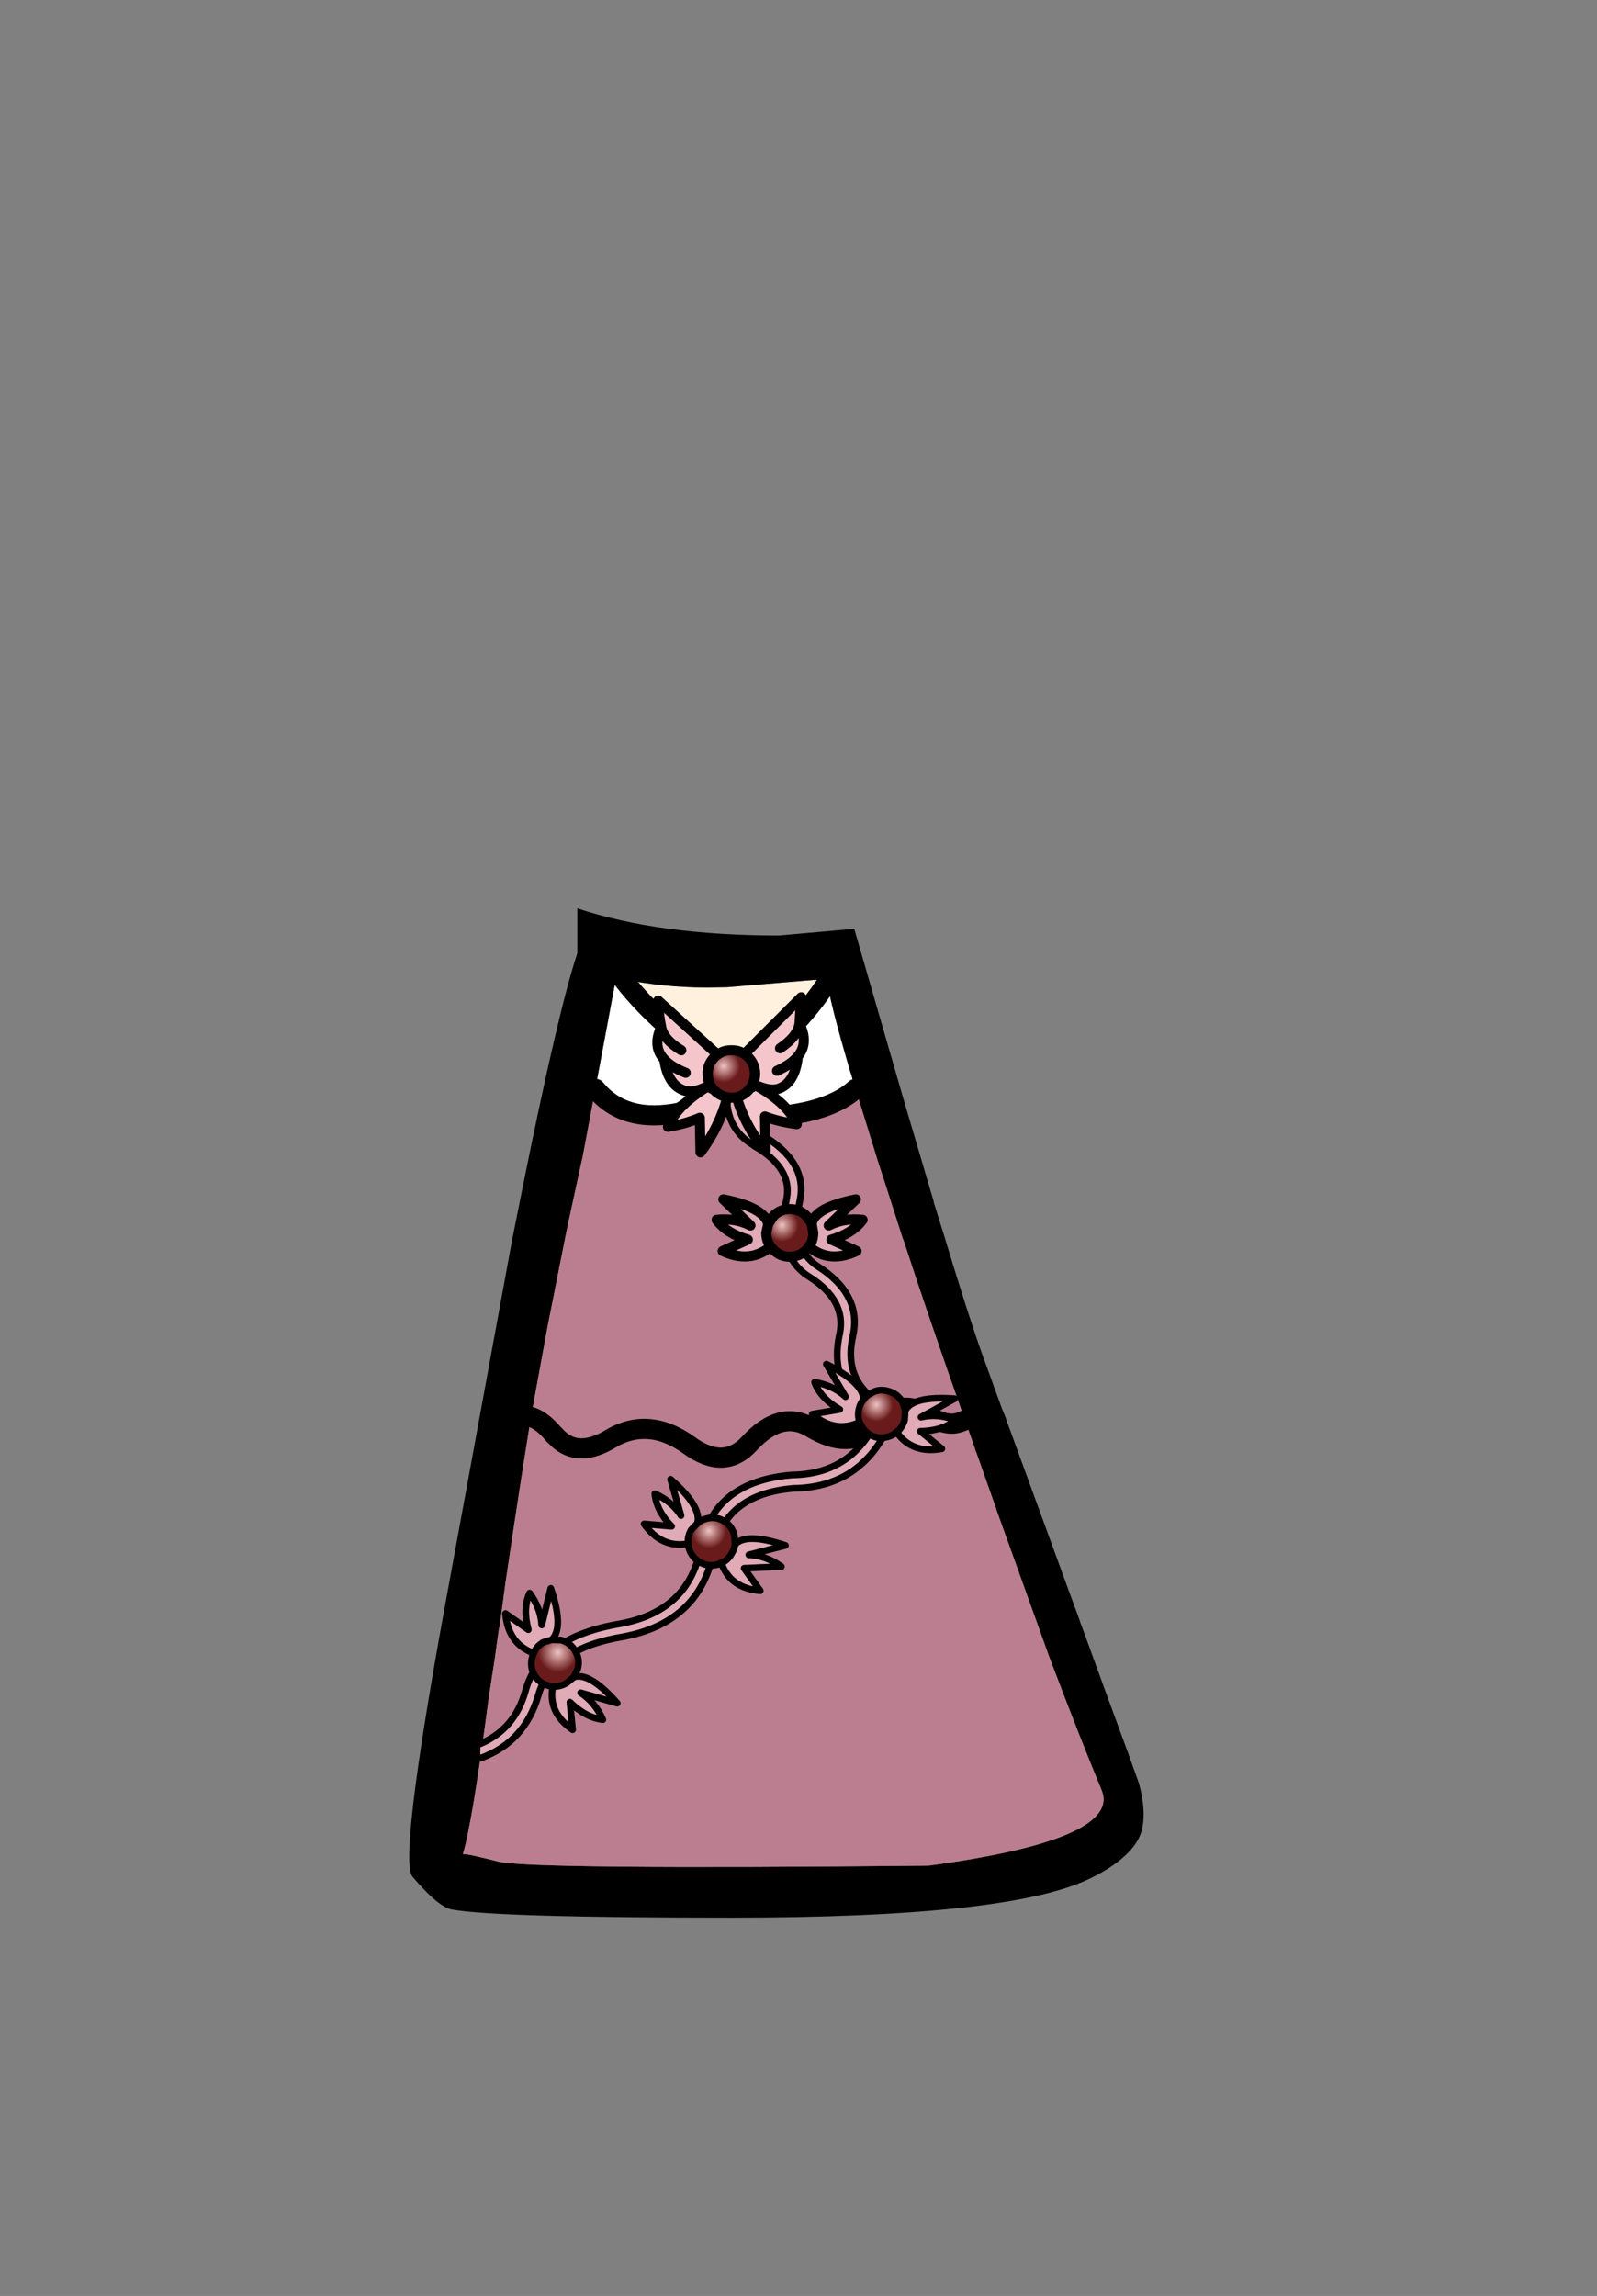 <?xml version="1.0" encoding="UTF-8" standalone="no"?>
<svg xmlns:xlink="http://www.w3.org/1999/xlink" height="342.0px" width="237.9px" xmlns="http://www.w3.org/2000/svg">
  <rect width="100%" height="100%" fill="#808080" stroke="none"/>
  <g transform="matrix(1, 0, 0, 1, 118.05, 273.9)">
    <use height="150.35" transform="matrix(1.0, 0.0, 0.0, 1.0, -57.1, -138.6)" width="109.4" xlink:href="#shape0"/>
  </g>
  <defs>
    <g id="shape0" transform="matrix(1, 0, 0, 1, 57.1, 138.6)">
      <path d="M-25.25 -128.05 Q-19.1 -126.8 -12.75 -126.8 L-9.75 -126.85 5.15 -128.1 5.15 -128.05 5.2 -127.6 Q0.5 -120.3 -8.4 -113.8 -19.1 -120.1 -25.25 -128.05" fill="#fff1dd" fill-rule="evenodd" stroke="none"/>
      <path d="M5.2 -127.6 L5.15 -128.05 5.15 -128.1 -9.75 -126.85 -12.75 -126.8 Q-19.1 -126.8 -25.25 -128.05 L-26.25 -128.3 -29.35 -111.7 -31.25 -101.6 -31.5 -100.5 -33.6 -90.8 -36.45 -76.45 -38.95 -62.8 -39.0 -62.5 -40.25 -54.65 -41.5 -46.5 -42.8 -37.8 -42.8 -37.75 -43.65 -31.45 -43.7 -31.5 -43.7 -31.45 -44.35 -26.8 -45.25 -20.95 Q-47.7 -2.25 -49.1 2.3 -48.7 2.15 -43.8 3.4 -38.95 4.6 20.3 4.0 49.1 0.1 46.05 -7.25 43.0 -14.6 38.65 -26.05 L38.25 -27.1 30.35 -49.1 30.35 -49.15 27.35 -57.65 27.3 -57.7 27.25 -57.9 26.9 -58.95 25.7 -62.35 Q19.95 -78.65 16.6 -89.0 L16.4 -89.5 14.0 -97.0 12.7 -101.0 9.4 -111.7 9.15 -112.5 9.05 -112.75 8.85 -113.45 8.8 -113.65 8.6 -114.25 Q5.55 -124.6 5.2 -127.6 M19.25 -101.0 L21.05 -94.9 21.05 -94.8 22.7 -89.5 22.85 -89.0 Q26.2 -77.95 28.2 -72.35 L28.6 -71.25 28.7 -71.0 28.7 -70.95 28.75 -70.85 31.2 -64.1 31.75 -62.75 32.1 -61.75 41.4 -36.3 41.55 -35.9 42.55 -33.2 42.8 -32.5 42.85 -32.3 44.25 -28.5 44.5 -27.8 46.3 -22.85 49.95 -12.9 51.6 -8.3 Q53.2 -2.4 51.2 0.6 49.2 3.6 44.15 6.0 32.15 11.75 -9.15 11.75 -43.85 11.75 -50.65 10.55 -52.7 10.25 -56.6 5.65 -58.65 3.3 -52.05 -33.15 L-41.8 -89.0 -40.2 -97.0 Q-34.85 -123.55 -32.05 -131.9 L-32.05 -138.6 Q-19.9 -134.55 -2.0 -134.55 L9.2 -135.55 16.65 -109.8 19.25 -101.0" fill="#000000" fill-rule="evenodd" stroke="none"/>
      <path d="M-25.25 -128.05 Q-19.1 -120.1 -8.4 -113.8 0.5 -120.3 5.2 -127.6 5.55 -124.6 8.6 -114.25 L8.8 -113.65 8.85 -113.45 9.05 -112.75 9.15 -112.5 9.4 -111.7 Q5.85 -108.5 -1.55 -107.7 L-8.4 -113.8 -16.65 -108.2 Q-25.05 -106.45 -29.35 -111.7 L-26.25 -128.3 -25.25 -128.05" fill="#ffffff" fill-rule="evenodd" stroke="none"/>
      <path d="M9.4 -111.7 L12.7 -101.0 14.0 -97.0 16.4 -89.5 16.6 -89.0 Q19.95 -78.65 25.7 -62.35 L26.9 -58.95 27.25 -57.9 27.3 -57.7 27.35 -57.65 30.35 -49.15 30.35 -49.1 38.25 -27.1 38.65 -26.05 Q43.0 -14.6 46.05 -7.25 49.1 0.1 20.3 4.0 -38.95 4.6 -43.8 3.4 -48.7 2.15 -49.1 2.3 -47.7 -2.25 -45.25 -20.95 L-44.35 -26.8 -43.7 -31.45 -43.65 -31.45 -42.8 -37.75 -42.8 -37.8 -41.5 -46.5 -40.25 -54.65 -39.0 -62.5 -38.85 -62.8 Q-37.15 -62.2 -35.45 -60.1 L-35.4 -60.1 Q-32.35 -56.6 -27.4 -59.4 -21.6 -63.05 -15.45 -58.65 -10.15 -54.75 -6.35 -58.95 -1.7 -63.95 2.75 -61.25 8.55 -57.8 11.8 -61.35 15.7 -65.65 19.35 -63.5 22.5 -61.5 24.4 -61.9 25.1 -62.05 25.7 -62.35 25.1 -62.05 24.4 -61.9 22.5 -61.5 19.35 -63.5 15.7 -65.65 11.8 -61.35 8.55 -57.8 2.75 -61.25 -1.7 -63.95 -6.35 -58.95 -10.15 -54.75 -15.45 -58.65 -21.6 -63.05 -27.4 -59.4 -32.35 -56.6 -35.4 -60.1 L-35.45 -60.1 Q-37.15 -62.2 -38.85 -62.8 L-38.95 -62.8 -36.45 -76.45 -33.6 -90.8 -31.5 -100.5 -31.25 -101.6 -29.35 -111.7 Q-25.05 -106.45 -16.65 -108.2 L-8.4 -113.8 -1.55 -107.7 Q5.85 -108.5 9.4 -111.7" fill="#bb7e91" fill-rule="evenodd" stroke="none"/>
      <path d="M-25.25 -128.05 Q-19.1 -120.1 -8.4 -113.8 M-38.85 -62.8 Q-37.15 -62.2 -35.45 -60.1 L-35.4 -60.1 Q-32.35 -56.6 -27.4 -59.4 -21.6 -63.05 -15.45 -58.65 -10.15 -54.75 -6.35 -58.95 -1.7 -63.95 2.75 -61.25 8.55 -57.8 11.8 -61.35 15.7 -65.65 19.35 -63.5 22.5 -61.5 24.4 -61.9 25.1 -62.05 25.7 -62.35 M-38.95 -62.8 L-38.85 -62.8" fill="none" stroke="#000000" stroke-linecap="round" stroke-linejoin="round" stroke-width="3.0"/>
      <path d="M-8.4 -113.8 Q0.5 -120.3 5.2 -127.6 M9.4 -111.7 Q5.85 -108.5 -1.55 -107.7 L-8.4 -113.8 -16.65 -108.2 Q-25.05 -106.45 -29.35 -111.7" fill="none" stroke="#000000" stroke-linecap="round" stroke-linejoin="round" stroke-width="3.0"/>
      <path d="M-46.5 -14.15 Q-41.4 -16.3 -39.8 -21.95 -37.65 -30.05 -25.55 -32.05 -15.5 -33.95 -13.7 -43.2 -11.9 -53.25 0.0 -54.2 L0.05 -54.2 Q9.05 -54.35 12.75 -62.75 5.15 -66.9 7.05 -75.3 8.0 -80.2 2.6 -83.65 -2.65 -86.85 -0.85 -95.45 -0.05 -99.95 -5.7 -103.2 L-5.7 -103.25 Q-11.1 -106.35 -9.35 -114.0 L-8.9 -114.65 -8.15 -114.75 -7.55 -114.3 Q-7.35 -114.0 -7.4 -113.55 -8.8 -107.45 -4.7 -104.95 2.35 -100.85 1.1 -95.05 -0.35 -88.05 3.65 -85.35 10.4 -81.1 9.0 -74.9 L9.0 -74.85 Q7.35 -67.55 14.4 -64.15 L14.45 -64.15 14.95 -63.65 14.95 -63.55 14.95 -62.85 14.9 -62.8 Q10.8 -52.35 0.15 -52.2 -10.1 -51.35 -11.75 -42.8 -13.8 -32.25 -25.2 -30.1 -35.85 -28.35 -37.85 -21.4 -39.9 -14.35 -46.5 -12.0 L-46.5 -14.15" fill="#e0aab7" fill-rule="evenodd" stroke="none"/>
      <path d="M-46.5 -12.0 Q-39.9 -14.35 -37.85 -21.4 -35.85 -28.35 -25.2 -30.1 -13.8 -32.25 -11.75 -42.8 -10.1 -51.35 0.15 -52.2 10.8 -52.35 14.9 -62.8 L14.95 -62.85 14.95 -63.55 14.95 -63.65 14.45 -64.15 14.4 -64.15 Q7.35 -67.55 9.0 -74.85 L9.0 -74.9 Q10.4 -81.1 3.65 -85.35 -0.35 -88.05 1.1 -95.05 2.35 -100.85 -4.7 -104.95 -8.8 -107.45 -7.4 -113.55 -7.35 -114.0 -7.55 -114.3 L-8.15 -114.75 -8.9 -114.65 -9.35 -114.0 Q-11.1 -106.35 -5.7 -103.25 L-5.7 -103.2 Q-0.05 -99.95 -0.85 -95.45 -2.65 -86.85 2.6 -83.65 8.0 -80.2 7.05 -75.3 5.15 -66.9 12.75 -62.75 9.05 -54.35 0.05 -54.2 L0.0 -54.2 Q-11.9 -53.25 -13.7 -43.2 -15.5 -33.95 -25.55 -32.05 -37.65 -30.05 -39.8 -21.95 -41.4 -16.3 -46.5 -14.15" fill="none" stroke="#000000" stroke-linecap="round" stroke-linejoin="round" stroke-width="1.0"/>
      <path d="M-7.15 -116.9 L1.3 -125.35 1.05 -121.4 Q2.45 -118.55 0.8 -116.55 0.4 -112.55 -2.15 -111.7 -3.55 -111.3 -5.85 -112.45 -0.8 -109.7 0.65 -106.45 -2.05 -106.8 -4.1 -107.6 L-4.0 -102.45 Q-7.0 -106.05 -8.3 -110.45 -7.3 -110.7 -6.55 -111.5 L-6.25 -111.9 Q-5.85 -111.8 -5.85 -112.45 L-5.9 -112.45 Q-5.55 -113.15 -5.55 -114.0 -5.6 -115.5 -6.65 -116.5 L-7.15 -116.9 M-9.7 -110.45 Q-10.9 -106.0 -13.7 -102.25 L-13.8 -107.4 Q-15.9 -106.5 -18.55 -106.05 -17.25 -109.3 -12.25 -112.3 -14.55 -111.05 -15.95 -111.4 -18.55 -112.15 -19.1 -116.1 -20.9 -118.0 -19.55 -120.9 -20.05 -123.45 -20.0 -124.85 L-11.2 -116.85 -11.25 -116.75 -11.65 -116.4 Q-12.7 -115.35 -12.65 -113.85 -12.65 -113.0 -12.25 -112.3 -12.3 -111.65 -11.9 -111.75 L-11.55 -111.4 Q-10.75 -110.65 -9.7 -110.45 M-15.9 -114.1 Q-18.05 -114.95 -19.1 -116.1 -18.05 -114.95 -15.9 -114.1 M-2.3 -114.4 Q-0.2 -115.35 0.8 -116.55 -0.2 -115.35 -2.3 -114.4 M-1.85 -117.75 Q0.75 -119.5 1.05 -121.4 0.75 -119.5 -1.85 -117.75 M-16.55 -117.45 Q-19.2 -119.05 -19.55 -120.9 -19.2 -119.05 -16.55 -117.45" fill="#f4c6cb" fill-rule="evenodd" stroke="none"/>
      <path d="M-8.3 -110.45 L-8.7 -110.4 -9.35 -110.4 -9.7 -110.45 Q-10.75 -110.65 -11.55 -111.4 L-11.9 -111.75 -12.25 -112.3 Q-12.6 -113.0 -12.6 -113.9 -12.65 -115.35 -11.65 -116.4 L-11.25 -116.75 -11.15 -116.8 Q-10.3 -117.45 -9.2 -117.45 -8.05 -117.5 -7.15 -116.9 L-6.65 -116.5 Q-5.65 -115.5 -5.6 -114.05 -5.6 -112.8 -6.25 -111.9 L-6.55 -111.5 Q-7.3 -110.7 -8.3 -110.45" fill="url(#gradient0)" fill-rule="evenodd" stroke="none"/>
      <path d="M-7.15 -116.9 L1.3 -125.35 1.05 -121.4 Q2.45 -118.55 0.8 -116.55 0.4 -112.55 -2.15 -111.7 -3.55 -111.3 -5.85 -112.45 -0.8 -109.7 0.65 -106.45 -2.05 -106.8 -4.1 -107.6 L-4.0 -102.45 Q-7.0 -106.05 -8.3 -110.45 L-8.7 -110.4 -9.35 -110.4 -9.7 -110.45 Q-10.9 -106.0 -13.7 -102.25 L-13.8 -107.4 Q-15.9 -106.5 -18.55 -106.05 -17.25 -109.3 -12.25 -112.3 -14.55 -111.05 -15.95 -111.4 -18.55 -112.15 -19.1 -116.1 -20.9 -118.0 -19.55 -120.9 -20.05 -123.45 -20.0 -124.85 L-11.2 -116.85 -11.15 -116.8 Q-10.3 -117.45 -9.2 -117.45 -8.05 -117.5 -7.15 -116.9 L-6.65 -116.5 Q-5.6 -115.5 -5.55 -114.0 -5.55 -113.15 -5.9 -112.45 M-5.85 -112.45 Q-5.85 -111.8 -6.25 -111.9 L-6.55 -111.5 Q-7.3 -110.7 -8.3 -110.45 M-6.25 -111.9 L-5.9 -112.45 M-6.65 -116.5 Q-5.65 -115.5 -5.6 -114.05 -5.6 -112.8 -6.25 -111.9 M-19.1 -116.1 Q-18.05 -114.95 -15.9 -114.1 M-11.65 -116.4 L-11.25 -116.75 -11.15 -116.8 M-12.25 -112.3 Q-12.3 -111.65 -11.9 -111.75 L-12.25 -112.3 Q-12.6 -113.0 -12.6 -113.9 -12.65 -115.35 -11.65 -116.4 -12.7 -115.35 -12.65 -113.85 -12.65 -113.0 -12.25 -112.3 M-9.7 -110.45 Q-10.75 -110.65 -11.55 -111.4 L-11.9 -111.75 M-19.55 -120.9 Q-19.2 -119.05 -16.55 -117.45 M1.05 -121.4 Q0.75 -119.5 -1.85 -117.75 M0.8 -116.55 Q-0.2 -115.35 -2.3 -114.4" fill="none" stroke="#000000" stroke-linecap="round" stroke-linejoin="round" stroke-width="1.5"/>
      <path d="M2.45 -88.2 L2.75 -88.65 Q3.1 -89.4 3.1 -90.25 L2.85 -91.65 Q3.4 -94.05 9.45 -95.25 L5.4 -91.35 Q7.65 -92.5 10.45 -92.2 8.95 -90.15 5.8 -89.25 L9.55 -87.55 Q5.5 -85.65 2.45 -88.2 M-3.6 -91.6 L-3.9 -90.25 Q-3.9 -89.1 -3.25 -88.2 -6.35 -85.65 -10.4 -87.55 L-6.65 -89.25 Q-9.8 -90.15 -11.3 -92.2 -8.5 -92.5 -6.25 -91.35 L-10.3 -95.25 Q-4.25 -94.05 -3.6 -91.6" fill="#e0aab7" fill-rule="evenodd" stroke="none"/>
      <path d="M2.85 -91.65 L3.1 -90.25 Q3.1 -89.4 2.75 -88.65 L2.45 -88.2 2.1 -87.75 Q1.05 -86.7 -0.4 -86.7 -1.85 -86.7 -2.85 -87.75 L-3.25 -88.2 Q-3.9 -89.1 -3.9 -90.25 L-3.6 -91.6 -2.85 -92.75 Q-1.85 -93.8 -0.4 -93.8 1.05 -93.8 2.1 -92.75 L2.85 -91.65" fill="url(#gradient1)" fill-rule="evenodd" stroke="none"/>
      <path d="M2.45 -88.2 Q5.5 -85.65 9.55 -87.55 L5.8 -89.25 Q8.95 -90.15 10.45 -92.2 7.65 -92.5 5.4 -91.35 L9.45 -95.25 Q3.4 -94.05 2.85 -91.65 M-3.25 -88.2 Q-6.35 -85.65 -10.4 -87.55 L-6.65 -89.25 Q-9.8 -90.15 -11.3 -92.2 -8.5 -92.5 -6.25 -91.35 L-10.3 -95.25 Q-4.25 -94.05 -3.6 -91.6" fill="none" stroke="#000000" stroke-linecap="round" stroke-linejoin="round" stroke-width="1.5"/>
      <path d="M2.85 -91.65 L3.1 -90.25 Q3.1 -89.4 2.75 -88.65 L2.45 -88.2 M2.85 -91.65 L2.1 -92.75 Q1.05 -93.8 -0.4 -93.8 -1.85 -93.8 -2.85 -92.75 L-3.6 -91.6 -3.9 -90.25 Q-3.9 -89.1 -3.25 -88.2 L-2.85 -87.75 Q-1.85 -86.7 -0.4 -86.7 1.05 -86.7 2.1 -87.75 L2.45 -88.2" fill="none" stroke="#000000" stroke-linecap="round" stroke-linejoin="round" stroke-width="1.5"/>
      <path d="M10.6 -65.4 Q10.95 -66.0 11.6 -66.3 12.8 -67.1 14.2 -66.7 15.6 -66.35 16.4 -65.05 L16.8 -63.8 16.7 -62.35 Q16.45 -61.55 15.9 -60.9 L15.5 -60.6 15.1 -60.25 Q13.75 -59.5 12.35 -59.85 10.95 -60.25 10.3 -61.5 L10.0 -62.05 Q9.65 -63.1 9.95 -64.2 10.15 -64.95 10.6 -65.4" fill="url(#gradient2)" fill-rule="evenodd" stroke="none"/>
      <path d="M16.8 -63.8 Q17.95 -66.0 24.15 -65.55 L19.15 -62.8 Q21.65 -63.4 24.3 -62.35 22.3 -60.75 19.05 -60.7 L22.25 -58.1 Q17.8 -57.3 15.5 -60.6 L15.9 -60.9 Q16.45 -61.55 16.7 -62.35 L16.8 -63.8 M10.0 -62.05 Q6.35 -60.35 2.95 -63.25 L7.05 -63.95 Q4.2 -65.6 3.3 -68.0 6.05 -67.55 7.9 -65.85 L5.05 -70.7 Q10.55 -67.95 10.6 -65.4 10.15 -64.95 9.95 -64.2 9.65 -63.1 10.0 -62.05" fill="#e0aab7" fill-rule="evenodd" stroke="none"/>
      <path d="M10.6 -65.4 Q10.95 -66.0 11.6 -66.3 12.8 -67.1 14.2 -66.7 15.6 -66.35 16.4 -65.05 L16.8 -63.8 M15.5 -60.6 L15.1 -60.25 Q13.75 -59.5 12.35 -59.85 10.95 -60.25 10.3 -61.5 L10.0 -62.05 M10.6 -65.4 Q10.15 -64.95 9.95 -64.2 9.65 -63.1 10.0 -62.05 M15.5 -60.6 L15.9 -60.9 Q16.45 -61.55 16.7 -62.35 L16.8 -63.8" fill="none" stroke="#000000" stroke-linecap="round" stroke-linejoin="round" stroke-width="1.0"/>
      <path d="M16.8 -63.8 Q17.95 -66.0 24.15 -65.55 L19.15 -62.8 Q21.65 -63.4 24.3 -62.35 22.3 -60.75 19.05 -60.7 L22.25 -58.1 Q17.8 -57.3 15.5 -60.6 M10.0 -62.05 Q6.35 -60.35 2.95 -63.25 L7.05 -63.95 Q4.2 -65.6 3.3 -68.0 6.05 -67.55 7.9 -65.85 L5.05 -70.7 Q10.55 -67.95 10.6 -65.4" fill="none" stroke="#000000" stroke-linecap="round" stroke-linejoin="round" stroke-width="1.0"/>
      <path d="M-14.15 -47.0 Q-13.6 -47.5 -12.95 -47.65 -11.5 -48.1 -10.25 -47.35 -9.0 -46.65 -8.65 -45.15 L-8.55 -43.85 Q-8.65 -43.15 -9.05 -42.5 -9.45 -41.75 -10.15 -41.3 L-10.6 -41.1 -11.15 -40.85 Q-12.55 -40.5 -13.8 -41.2 -15.05 -41.95 -15.45 -43.35 L-15.55 -43.95 Q-15.65 -45.0 -15.1 -46.0 L-14.15 -47.0" fill="url(#gradient3)" fill-rule="evenodd" stroke="none"/>
      <path d="M-8.55 -43.85 Q-6.9 -45.65 -1.05 -43.7 L-6.5 -42.3 Q-3.95 -42.2 -1.65 -40.55 L-7.2 -40.3 -4.8 -36.95 Q-9.25 -37.3 -10.6 -41.1 L-10.15 -41.3 Q-9.45 -41.75 -9.05 -42.5 -8.65 -43.15 -8.55 -43.85 M-15.55 -43.95 Q-19.5 -43.25 -22.1 -46.9 L-18.0 -46.55 Q-20.25 -48.85 -20.5 -51.4 -17.95 -50.25 -16.6 -48.15 L-18.15 -53.55 Q-13.5 -49.5 -14.15 -47.0 L-15.1 -46.0 Q-15.65 -45.0 -15.55 -43.95" fill="#e0aab7" fill-rule="evenodd" stroke="none"/>
      <path d="M-14.15 -47.0 Q-13.6 -47.5 -12.95 -47.65 -11.5 -48.1 -10.25 -47.35 -9.0 -46.65 -8.65 -45.15 L-8.55 -43.85 M-10.6 -41.1 L-11.15 -40.85 Q-12.55 -40.5 -13.8 -41.2 -15.05 -41.95 -15.45 -43.35 L-15.55 -43.95 M-14.15 -47.0 L-15.1 -46.0 Q-15.65 -45.0 -15.55 -43.95 M-10.6 -41.1 L-10.15 -41.3 Q-9.45 -41.75 -9.05 -42.5 -8.65 -43.15 -8.55 -43.85" fill="none" stroke="#000000" stroke-linecap="round" stroke-linejoin="round" stroke-width="1.0"/>
      <path d="M-8.55 -43.85 Q-6.9 -45.65 -1.05 -43.7 L-6.5 -42.3 Q-3.95 -42.2 -1.65 -40.55 L-7.2 -40.3 -4.8 -36.95 Q-9.25 -37.3 -10.6 -41.1 M-15.55 -43.95 Q-19.5 -43.25 -22.1 -46.9 L-18.0 -46.55 Q-20.25 -48.85 -20.5 -51.4 -17.95 -50.25 -16.6 -48.15 L-18.15 -53.55 Q-13.5 -49.5 -14.15 -47.0" fill="none" stroke="#000000" stroke-linecap="round" stroke-linejoin="round" stroke-width="1.0"/>
      <path d="M-35.85 -29.65 L-34.45 -29.6 Q-33.05 -29.2 -32.35 -27.95 -31.6 -26.7 -32.0 -25.3 L-32.55 -24.1 -33.65 -23.2 Q-34.4 -22.75 -35.2 -22.7 L-35.7 -22.7 -36.3 -22.8 Q-37.7 -23.15 -38.45 -24.4 -39.15 -25.65 -38.75 -27.1 L-38.55 -27.65 Q-38.15 -28.65 -37.15 -29.25 L-35.85 -29.65" fill="url(#gradient4)" fill-rule="evenodd" stroke="none"/>
      <path d="M-32.55 -24.1 Q-30.2 -24.85 -26.1 -20.2 L-31.55 -21.75 Q-29.4 -20.35 -28.25 -17.75 -30.8 -18.05 -33.15 -20.35 L-32.75 -16.25 Q-36.45 -18.8 -35.7 -22.7 L-35.2 -22.7 Q-34.4 -22.75 -33.65 -23.2 L-32.55 -24.1 M-38.55 -27.65 Q-42.35 -29.05 -42.75 -33.55 L-39.35 -31.15 Q-40.2 -34.3 -39.15 -36.6 -37.5 -34.35 -37.35 -31.85 L-36.0 -37.3 Q-34.0 -31.45 -35.85 -29.65 L-37.15 -29.25 Q-38.15 -28.65 -38.55 -27.65" fill="#e0aab7" fill-rule="evenodd" stroke="none"/>
      <path d="M-35.85 -29.65 L-34.45 -29.6 Q-33.05 -29.2 -32.35 -27.95 -31.6 -26.7 -32.0 -25.3 L-32.55 -24.1 M-35.7 -22.7 L-36.3 -22.8 Q-37.7 -23.15 -38.45 -24.4 -39.15 -25.65 -38.75 -27.1 L-38.55 -27.65 M-35.85 -29.65 L-37.15 -29.25 Q-38.15 -28.65 -38.55 -27.65 M-35.7 -22.7 L-35.2 -22.7 Q-34.4 -22.75 -33.65 -23.2 L-32.55 -24.1" fill="none" stroke="#000000" stroke-linecap="round" stroke-linejoin="round" stroke-width="1.0"/>
      <path d="M-32.55 -24.1 Q-30.2 -24.85 -26.1 -20.2 L-31.55 -21.75 Q-29.4 -20.35 -28.25 -17.75 -30.8 -18.05 -33.15 -20.35 L-32.75 -16.25 Q-36.45 -18.8 -35.7 -22.7 M-38.55 -27.65 Q-42.35 -29.05 -42.75 -33.55 L-39.35 -31.15 Q-40.2 -34.3 -39.15 -36.6 -37.5 -34.35 -37.35 -31.85 L-36.0 -37.3 Q-34.0 -31.45 -35.85 -29.65" fill="none" stroke="#000000" stroke-linecap="round" stroke-linejoin="round" stroke-width="1.0"/>
    </g>
    <radialGradient cx="0" cy="0" gradientTransform="matrix(0.003, -1.0E-4, 1.0E-4, 0.003, -10.25, -115.1)" gradientUnits="userSpaceOnUse" id="gradient0" r="819.2" spreadMethod="pad">
      <stop offset="0.0" stop-color="#efc2c2"/>
      <stop offset="0.988" stop-color="#691b1b"/>
    </radialGradient>
    <radialGradient cx="0" cy="0" gradientTransform="matrix(0.003, -1.0E-4, 1.0E-4, 0.003, -1.55, -91.4)" gradientUnits="userSpaceOnUse" id="gradient1" r="819.2" spreadMethod="pad">
      <stop offset="0.0" stop-color="#efc2c2"/>
      <stop offset="0.988" stop-color="#691b1b"/>
    </radialGradient>
    <radialGradient cx="0" cy="0" gradientTransform="matrix(0.003, 7.0E-4, -7.0E-4, 0.003, 12.5, -64.65)" gradientUnits="userSpaceOnUse" id="gradient2" r="819.2" spreadMethod="pad">
      <stop offset="0.0" stop-color="#efc2c2"/>
      <stop offset="0.988" stop-color="#691b1b"/>
    </radialGradient>
    <radialGradient cx="0" cy="0" gradientTransform="matrix(0.003, 0.001, -0.001, 0.003, -12.45, -45.85)" gradientUnits="userSpaceOnUse" id="gradient3" r="819.2" spreadMethod="pad">
      <stop offset="0.0" stop-color="#efc2c2"/>
      <stop offset="0.988" stop-color="#691b1b"/>
    </radialGradient>
    <radialGradient cx="0" cy="0" gradientTransform="matrix(0.002, 0.003, -0.003, 0.002, -34.95, -27.75)" gradientUnits="userSpaceOnUse" id="gradient4" r="819.2" spreadMethod="pad">
      <stop offset="0.0" stop-color="#efc2c2"/>
      <stop offset="0.988" stop-color="#691b1b"/>
    </radialGradient>
  </defs>
</svg>
